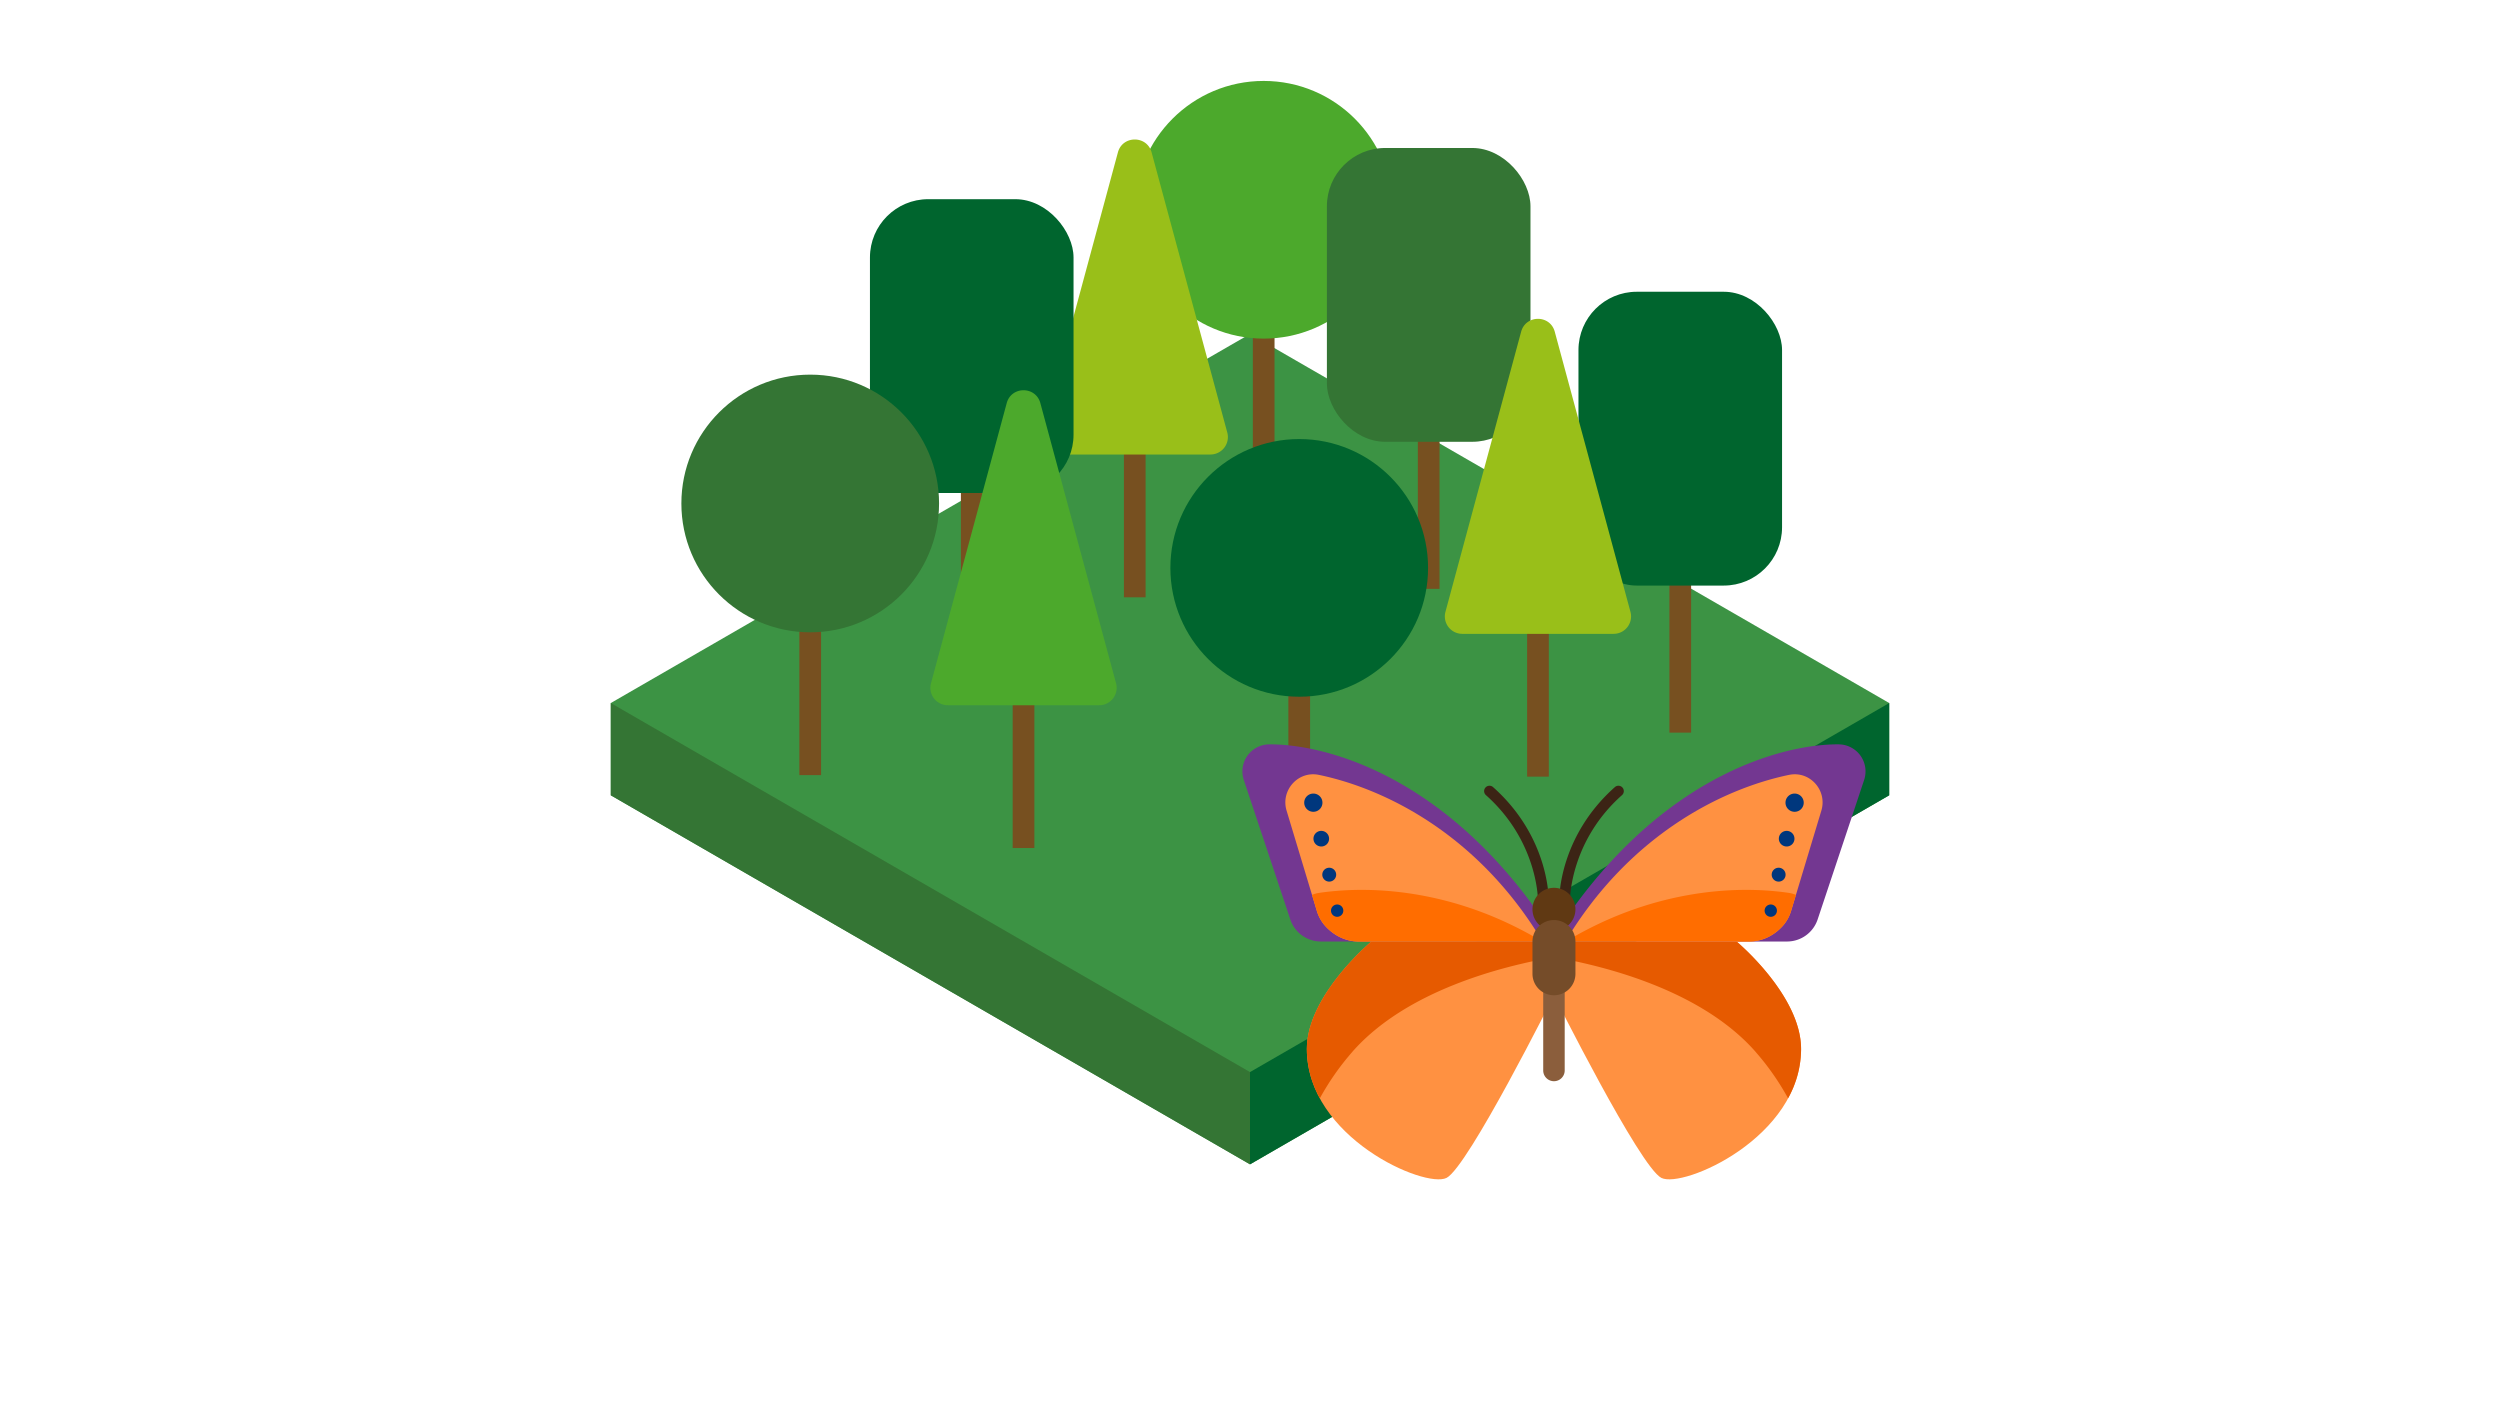 <svg id="Layer_1" data-name="Layer 1" xmlns="http://www.w3.org/2000/svg" xmlns:xlink="http://www.w3.org/1999/xlink" viewBox="0 0 1920 1080"><defs><style>.cls-1,.cls-2{fill:none;}.cls-2{clip-rule:evenodd;}.cls-3{fill:#3c9344;}.cls-4{fill:#347534;}.cls-5{fill:#00652e;}.cls-6{fill:#775020;}.cls-7{fill:#4ca92c;}.cls-8{fill:#99bf19;}.cls-9{clip-path:url(#clip-path);}.cls-10{fill:#ff9141;}.cls-11{fill:#e65a00;}.cls-12{fill:#733791;}.cls-13{fill:#ff6d00;}.cls-14{fill:#00377d;}.cls-15{fill:#3c2415;}.cls-16{fill:#603913;}.cls-17{fill:#8b5e3c;}.cls-18{fill:#754c29;}.cls-19{clip-path:url(#clip-path-3);}.cls-20{clip-path:url(#clip-path-4);}.cls-21{clip-path:url(#clip-path-5);}.cls-22{clip-path:url(#clip-path-6);}.cls-23{clip-path:url(#clip-path-7);}.cls-24{clip-path:url(#clip-path-8);}.cls-25{clip-path:url(#clip-path-9);}.cls-26{clip-path:url(#clip-path-10);}.cls-27{clip-path:url(#clip-path-11);}.cls-28{clip-path:url(#clip-path-12);}.cls-29{clip-path:url(#clip-path-13);}.cls-30{clip-path:url(#clip-path-14);}.cls-31{clip-path:url(#clip-path-15);}.cls-32{clip-path:url(#clip-path-16);}.cls-33{clip-path:url(#clip-path-17);}.cls-34{clip-path:url(#clip-path-18);}.cls-35{clip-path:url(#clip-path-19);}.cls-36{clip-path:url(#clip-path-20);}.cls-37{clip-path:url(#clip-path-21);}.cls-38{clip-path:url(#clip-path-22);}.cls-39{clip-path:url(#clip-path-23);}.cls-40{clip-path:url(#clip-path-24);}.cls-41{clip-path:url(#clip-path-25);}.cls-42{clip-path:url(#clip-path-26);}.cls-43{clip-path:url(#clip-path-27);}.cls-44{clip-path:url(#clip-path-28);}.cls-45{clip-path:url(#clip-path-29);}.cls-46{clip-path:url(#clip-path-30);}</style><clipPath id="clip-path"><rect class="cls-1" x="954.14" y="571.67" width="478.61" height="334.06"/></clipPath><clipPath id="clip-path-3"><polygon class="cls-2" points="474.31 4773.3 474.31 4843.78 962.61 5125.7 1450.91 4843.78 1450.91 4773.3 962.61 4491.38 474.31 4773.3"/></clipPath><clipPath id="clip-path-4"><polygon class="cls-2" points="962.61 5125.7 474.31 4843.78 474.31 4773.3 962.61 5055.22 962.61 5125.7"/></clipPath><clipPath id="clip-path-5"><polygon class="cls-2" points="1206.76 5125.7 1450.91 5125.7 1450.91 4773.3 962.61 4773.3 962.61 5125.7 1206.76 5125.7"/></clipPath><clipPath id="clip-path-6"><path class="cls-2" d="M1012.37,4723.89l-89.14-1.55c-4.86-.07-44.92,30.09-45,35L878,4775a8.87,8.87,0,0,0,8.72,9l9.29.14,70.78,1c28.76.43,57.73,1.08,71.67,1.06l8.85.13a8.87,8.87,0,0,0,9-8.72l.27-17.7c.07-4.86-39.29-36-44.15-36.05"/></clipPath><clipPath id="clip-path-7"><path class="cls-2" d="M1159.67,4548.2a17.21,17.21,0,1,1-24.33-.36,17.36,17.36,0,0,1,24.33.36m-50.51-25.09a17.21,17.21,0,1,1-24.33-.36,17.36,17.36,0,0,1,24.33.36m-274.25-6.29a17.21,17.21,0,1,1-.36,24.33,17.16,17.16,0,0,1,.36-24.33M808,4540.76a17.21,17.21,0,1,1-24.34-.36,17.36,17.36,0,0,1,24.34.36"/></clipPath><clipPath id="clip-path-8"><path class="cls-2" d="M1014.88,4495.16l-87.59-1.3c-9.74-.14-194,83.62-194.1,93.36l-.52,34.95a17.37,17.37,0,0,0,17.21,17.73l219.82-22.84,218.38,29.57a17.37,17.37,0,0,0,17.73-17.22l.52-34.95c.14-9.74-181.72-99.17-191.45-99.31"/></clipPath><clipPath id="clip-path-9"><path class="cls-2" d="M973.77,4313.56c-24.33-.36-44.41,40.49-45.06,69.47l-4.48,316.09c-.44,29.2,17.77,114.43,42.1,114.79s45.06-84.29,45.49-113.49l4.92-316.09c.44-29.2-18.64-70.41-43-70.77"/></clipPath><clipPath id="clip-path-10"><path class="cls-2" d="M990.38,4699.89l4.7-315.87c.37-24.78-13.29-58.16-32-68a27.37,27.37,0,0,1,10.88-2.72c24.33.37,43.19,41.8,42.75,71l-4.7,315.87c-.43,29.2-21.38,113.62-45.49,113.49-3.54-.05-7.27-2.1-10.76-5.69,19.09-19,34.21-83.34,34.57-108.12"/></clipPath><clipPath id="clip-path-11"><path class="cls-2" d="M1056.48,4628.75l-44.38-6.19,1.9-127.85,1.33,0c2.65,0,20,7.6,43.09,18.34Z"/></clipPath><clipPath id="clip-path-12"><path class="cls-2" d="M925.39,4621.71l-175.28,18.41a17.63,17.63,0,0,1-17-15.74l192.55-19.48Zm87.85-15.51,192.09,26.31a17.51,17.51,0,0,1-17.24,14.12l-174.87-23.84Z"/></clipPath><clipPath id="clip-path-13"><path class="cls-2" d="M1195.5,4739.73a19.59,19.59,0,1,0-19.59,19.59,19.59,19.59,0,0,0,19.59-19.59"/></clipPath><clipPath id="clip-path-14"><path class="cls-2" d="M1269.63,4740.79a18.53,18.53,0,1,0-18.53,18.53,18.53,18.53,0,0,0,18.53-18.53"/></clipPath><clipPath id="clip-path-15"><path class="cls-2" d="M1238.22,4715.62a31.15,31.15,0,1,0-31.15,31.15,31.15,31.15,0,0,0,31.15-31.15"/></clipPath><clipPath id="clip-path-16"><polygon class="cls-2" points="1238.22 4715.62 1237.51 4739.73 1253.57 4743.25 1253.57 4759.31 1175.92 4759.31 1175.92 4731.56 1238.22 4715.62"/></clipPath><clipPath id="clip-path-17"><path class="cls-2" d="M781.07,4771.79a30.36,30.36,0,1,1,30.36,30.78,30.57,30.57,0,0,1-30.36-30.78"/></clipPath><clipPath id="clip-path-18"><path class="cls-2" d="M666.18,4773.46a28.72,28.72,0,1,1,28.72,29.11,28.92,28.92,0,0,1-28.72-29.11"/></clipPath><clipPath id="clip-path-19"><path class="cls-2" d="M714.86,4733.92c0-27,21.62-49,48.29-49s48.29,21.92,48.29,49-21.62,49-48.29,49-48.29-21.92-48.29-49"/></clipPath><clipPath id="clip-path-20"><polygon class="cls-2" points="714.86 4733.91 715.97 4771.8 691.07 4777.33 691.07 4802.57 811.43 4802.57 811.43 4758.97 714.86 4733.91"/></clipPath><clipPath id="clip-path-21"><path class="cls-2" d="M940.32,4900.35a15.46,15.46,0,1,0-15.46,15.46,15.46,15.46,0,0,0,15.46-15.46"/></clipPath><clipPath id="clip-path-22"><path class="cls-2" d="M1008.63,4906a9.47,9.47,0,1,0-9.47,9.47,9.47,9.47,0,0,0,9.47-9.47"/></clipPath><clipPath id="clip-path-23"><path class="cls-2" d="M991.15,4896.56A15.46,15.46,0,1,0,975.69,4912a15.46,15.46,0,0,0,15.46-15.46"/></clipPath><clipPath id="clip-path-24"><path class="cls-2" d="M973.9,4893.35a22.16,22.16,0,1,0-22.16,22.16,22.16,22.16,0,0,0,22.16-22.16"/></clipPath><clipPath id="clip-path-25"><polygon class="cls-2" points="991.15 4896.56 991.15 4906.03 999.16 4906.03 999.16 4915.51 924.86 4915.51 924.86 4903.82 962.01 4903.82 991.15 4896.56"/></clipPath><clipPath id="clip-path-26"><path class="cls-2" d="M1068.4,4646.87a17.9,17.9,0,1,1,17.9,17.9,17.9,17.9,0,0,1-17.9-17.9"/></clipPath><clipPath id="clip-path-27"><path class="cls-2" d="M989.28,4653.46a11,11,0,1,1,11,11,11,11,0,0,1-11-11"/></clipPath><clipPath id="clip-path-28"><path class="cls-2" d="M1009.52,4642.49a17.9,17.9,0,1,1,17.9,17.9,17.9,17.9,0,0,1-17.9-17.9"/></clipPath><clipPath id="clip-path-29"><path class="cls-2" d="M1029.5,4638.76a25.67,25.67,0,1,1,25.67,25.67,25.67,25.67,0,0,1-25.67-25.67"/></clipPath><clipPath id="clip-path-30"><polygon class="cls-2" points="1009.52 4642.48 1009.52 4653.46 1000.25 4653.46 1000.25 4664.43 1086.3 4664.43 1086.3 4650.89 1043.28 4650.89 1009.52 4642.48"/></clipPath></defs><title>ilustracoes_caixa_am5SVG</title><polygon class="cls-3" points="960 256.5 469.09 539.93 469.09 610.79 960 894.21 1450.91 610.79 1450.91 539.93 960 256.5"/><polygon class="cls-4" points="960 894.21 469.09 610.79 469.09 539.93 960 823.36 960 894.21"/><polygon class="cls-5" points="960 894.21 1450.91 610.79 1450.91 539.93 960 823.36 960 894.21"/><rect class="cls-6" x="1282.11" y="354.04" width="16.66" height="208.62"/><rect class="cls-5" x="1212.26" y="224.07" width="156.36" height="225.65" rx="44.77" ry="44.77"/><rect class="cls-6" x="962.18" y="161.11" width="16.66" height="208.62"/><circle class="cls-7" cx="970.51" cy="161.11" r="98.95"/><rect class="cls-6" x="863.16" y="250.11" width="16.66" height="208.62"/><path class="cls-8" d="M858.56,117,800.43,332.17a13.39,13.39,0,0,0,12.93,16.89H929.62a13.39,13.39,0,0,0,12.93-16.89L884.42,117C880.85,103.85,862.12,103.85,858.56,117Z"/><rect class="cls-6" x="737.97" y="282.94" width="16.66" height="208.62"/><rect class="cls-5" x="668.12" y="152.97" width="156.36" height="225.65" rx="44.77" ry="44.77"/><rect class="cls-6" x="1088.9" y="243.61" width="16.66" height="208.62"/><rect class="cls-4" x="1019.05" y="113.65" width="156.36" height="225.65" rx="44.77" ry="44.77"/><rect class="cls-6" x="613.92" y="386.67" width="16.66" height="208.62"/><circle class="cls-4" cx="622.25" cy="386.67" r="98.95"/><rect class="cls-6" x="1172.83" y="387.84" width="16.66" height="208.62"/><path class="cls-8" d="M1168.23,254.77,1110.1,469.9A13.39,13.39,0,0,0,1123,486.79h116.26a13.39,13.39,0,0,0,12.93-16.89l-58.13-215.13C1190.53,241.57,1171.8,241.57,1168.23,254.77Z"/><rect class="cls-6" x="989.48" y="436.14" width="16.66" height="208.62"/><circle class="cls-5" cx="997.81" cy="436.14" r="98.95"/><rect class="cls-6" x="777.74" y="442.67" width="16.66" height="208.62"/><path class="cls-7" d="M773.15,309.61,715,524.73a13.39,13.39,0,0,0,12.93,16.89H844.2a13.39,13.39,0,0,0,12.93-16.89L799,309.61C795.44,296.41,776.71,296.41,773.15,309.61Z"/><g class="cls-9"><path class="cls-10" d="M1333.73,723.1H1193.44v41.26s66,132,82.52,140.28,107.27-31,107.27-99c0-41.26-49.51-82.52-49.51-82.52Z"/><path class="cls-11" d="M1348.28,807.78c-41.4-47.1-115.06-65.77-154.83-72.69v-12h140.28s49.51,41.26,49.51,82.52a78.63,78.63,0,0,1-10,37.89,199,199,0,0,0-25-35.73Z"/><path class="cls-12" d="M1412.11,571.67A20.76,20.76,0,0,1,1431.66,599l-35.72,107.15a24.76,24.76,0,0,1-23.49,16.93H1201.7v-16.5c76.23-111.41,167.85-135.24,210.41-134.92Z"/></g><path class="cls-10" d="M1374,595.11c15.92-3.32,29.5,11.85,24.81,27.43l-23.08,76.52a30.74,30.74,0,0,1-6.65,12.16l-.14.15c-6.62,7.24-15.68,11.73-25.49,11.73H1202.2c48.88-81.53,120-117.19,171.8-128Z"/><path class="cls-13" d="M1374.07,685.78a21.28,21.28,0,0,1,5.2,1.5l-3.55,11.77a30.72,30.72,0,0,1-6.65,12.15l-.14.15c-6.62,7.24-15.68,11.73-25.49,11.73H1202.53c63.48-38.28,127.17-43.86,171.54-37.31Z"/><path class="cls-14" d="M1378.26,609.46a7,7,0,1,1-7,7,7,7,0,0,1,7-7Z"/><path class="cls-14" d="M1372.15,638.11a6,6,0,1,1-6,6,6,6,0,0,1,6-6Z"/><path class="cls-14" d="M1366,666.42a5.33,5.33,0,1,1-5.33,5.33,5.33,5.33,0,0,1,5.33-5.33Z"/><g class="cls-9"><path class="cls-14" d="M1359.95,694.65a4.73,4.73,0,1,1-4.73,4.73,4.73,4.73,0,0,1,4.73-4.73Z"/><path class="cls-10" d="M1053.16,723.1h140.28v41.26s-66,132-82.52,140.28-107.27-31-107.27-99c0-41.26,49.51-82.52,49.51-82.52Z"/><path class="cls-11" d="M1038.61,807.78c41.4-47.1,115.06-65.77,154.83-72.69v-12H1053.16s-49.51,41.26-49.51,82.52a78.63,78.63,0,0,0,10,37.89,198.93,198.93,0,0,1,25-35.73Z"/><path class="cls-12" d="M974.78,571.67A20.76,20.76,0,0,0,955.23,599l35.72,107.15a24.76,24.76,0,0,0,23.49,16.93h170.77v-16.5C1109,595.19,1017.34,571.36,974.78,571.67Z"/></g><path class="cls-15" d="M1185.19,694.22a4.13,4.13,0,0,1-4.13-4.12c0-.44-.59-44.52-39.87-79.44a4.12,4.12,0,1,1,5.48-6.17c42.16,37.48,42.65,83.65,42.65,85.6a4.13,4.13,0,0,1-4.12,4.13Z"/><path class="cls-15" d="M1201.7,694.22a4.12,4.12,0,0,1-4.13-4.13c0-2,.48-48.13,42.65-85.6a4.12,4.12,0,1,1,5.48,6.17c-39.41,35-39.87,79-39.87,79.44a4.12,4.12,0,0,1-4.13,4.13Z"/><path class="cls-16" d="M1193.44,681.84a16.5,16.5,0,1,1-16.5,16.5,16.5,16.5,0,0,1,16.5-16.5Z"/><path class="cls-17" d="M1193.44,830.37a8.25,8.25,0,0,1-8.25-8.25v-66a8.25,8.25,0,0,1,16.5,0v66a8.25,8.25,0,0,1-8.25,8.25Z"/><path class="cls-10" d="M1012.9,595.11c-15.92-3.32-29.5,11.85-24.81,27.43l23.08,76.52a30.74,30.74,0,0,0,6.65,12.16l.14.15c6.62,7.24,15.68,11.73,25.49,11.73h141.24c-48.88-81.53-120-117.19-171.8-128Z"/><path class="cls-13" d="M1012.82,685.78a21.28,21.28,0,0,0-5.2,1.5l3.55,11.77a30.72,30.72,0,0,0,6.65,12.15l.14.15c6.62,7.24,15.68,11.73,25.49,11.73h140.91c-63.48-38.28-127.17-43.86-171.54-37.31Z"/><path class="cls-18" d="M1193.44,764.36h0a16.5,16.5,0,0,1-16.5-16.5V723.1a16.5,16.5,0,0,1,16.5-16.5h0a16.5,16.5,0,0,1,16.5,16.5v24.76a16.5,16.5,0,0,1-16.5,16.5Z"/><path class="cls-14" d="M1008.64,609.46a7,7,0,1,1-7,7,7,7,0,0,1,7-7Z"/><path class="cls-14" d="M1014.74,638.11a6,6,0,1,1-6,6,6,6,0,0,1,6-6Z"/><path class="cls-14" d="M1020.85,666.42a5.33,5.33,0,1,1-5.33,5.33,5.33,5.33,0,0,1,5.33-5.33Z"/><path class="cls-14" d="M1026.94,694.65a4.73,4.73,0,1,1-4.73,4.73,4.73,4.73,0,0,1,4.73-4.73Z"/></svg>